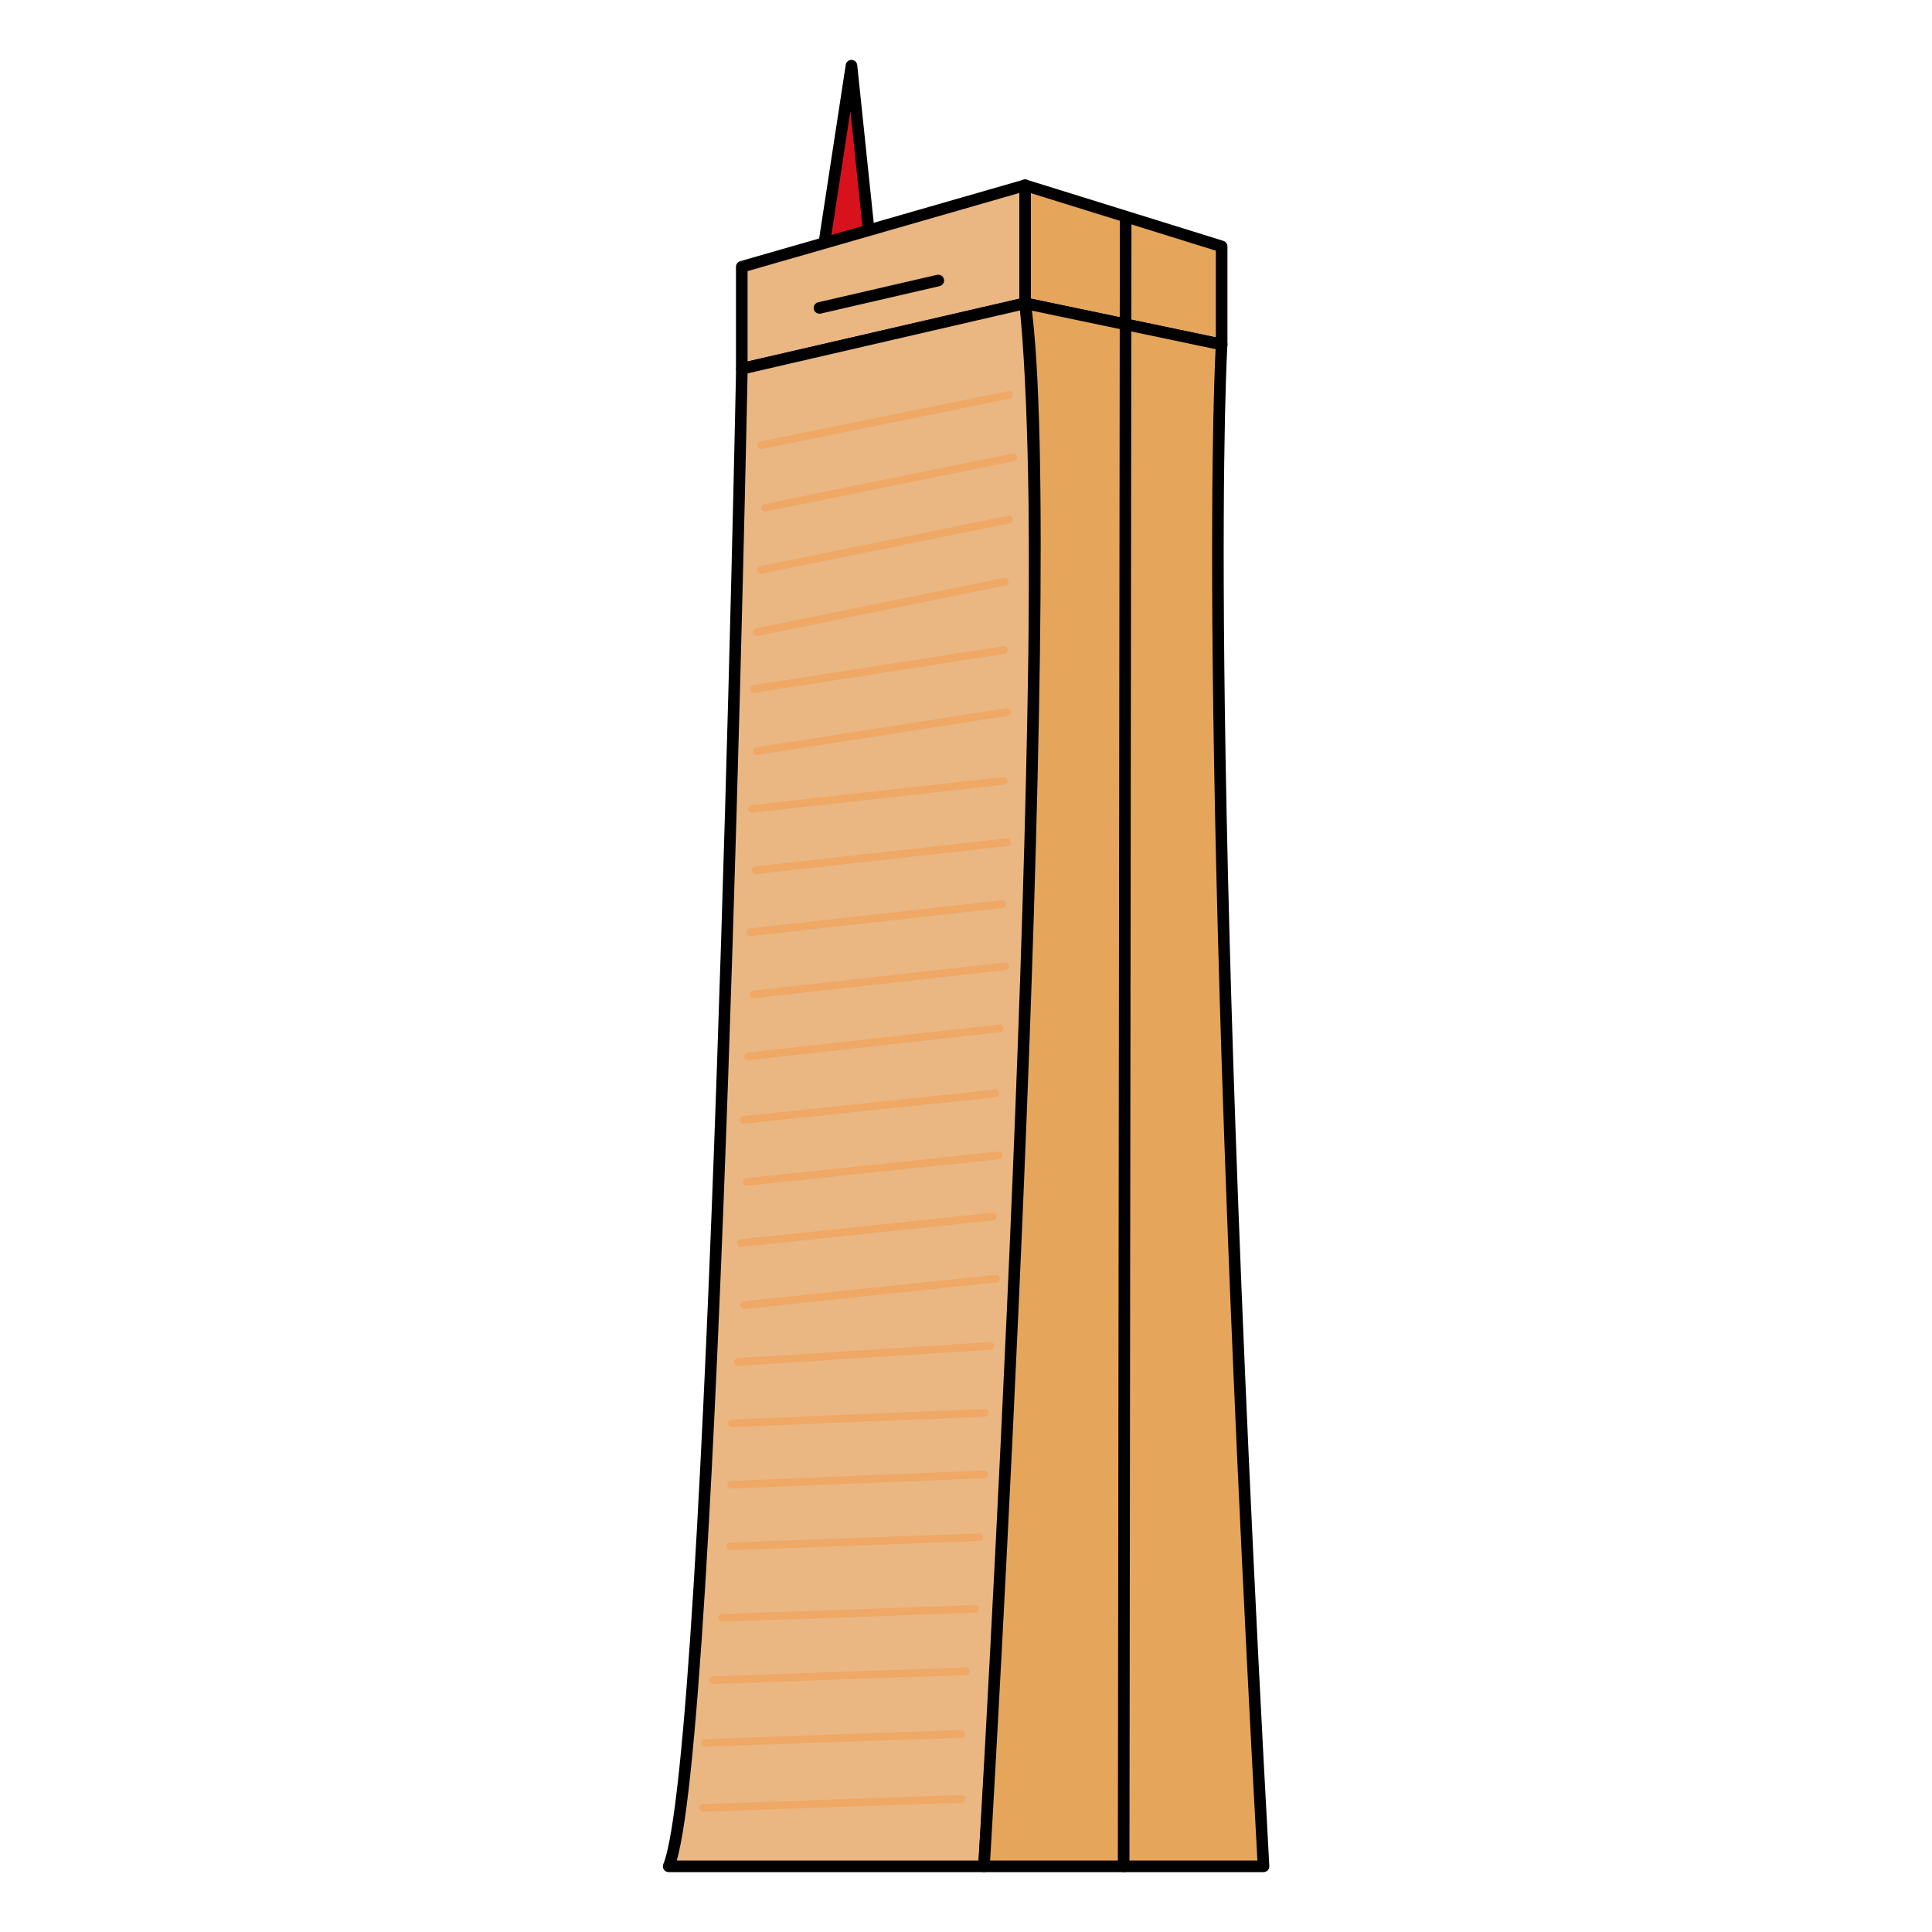 <svg id="레이어_1" data-name="레이어 1" xmlns="http://www.w3.org/2000/svg" viewBox="0 0 500 500"><defs><style>.cls-1,.cls-5{fill:none;}.cls-1,.cls-2,.cls-3,.cls-4{stroke:#000;stroke-width:3px;}.cls-1,.cls-2,.cls-3,.cls-4,.cls-5{stroke-linecap:round;stroke-linejoin:round;}.cls-2{fill:#d8121c;}.cls-3{fill:#eab783;}.cls-4{fill:#e5a65c;}.cls-5{stroke:#f49c4d;stroke-width:2px;opacity:0.54;}</style></defs><polyline class="cls-1" points="267.67 208.6 291.32 208.6 314.98 208.6"/><polyline class="cls-1" points="267.67 218.07 290.73 218.6 314.98 218.07"/><polyline class="cls-1" points="262.94 338.71 290.73 337.65 319.71 338.71 319.71 348.17 291.32 348.17 262.94 348.17"/><polyline class="cls-2" points="213.45 62.14 220.36 17 225.71 68.22"/><polygon class="cls-3" points="191.97 69.04 191.97 95.43 265.3 78.5 265.3 47.95 191.97 69.04"/><path class="cls-3" d="M173.05,483h81.61s20.1-312.24,10.64-404.5L192,95.43S184.87,454.61,173.05,483Z"/><polygon class="cls-4" points="265.3 78.5 316.16 89.15 316.16 63.77 265.3 47.95 265.3 78.5"/><path class="cls-4" d="M327,483H254.66s20.1-338.26,10.64-404.5l50.86,10.65S310.4,180.22,327,483Z"/><line class="cls-1" x1="212.08" y1="79.69" x2="242.83" y2="72.59"/><line class="cls-1" x1="291.32" y1="57.21" x2="290.8" y2="483"/><line class="cls-5" x1="196.96" y1="115.23" x2="261.14" y2="102.19"/><line class="cls-5" x1="198.04" y1="131.4" x2="262.23" y2="118.36"/><line class="cls-5" x1="196.96" y1="147.49" x2="261.14" y2="134.45"/><line class="cls-5" x1="195.87" y1="163.59" x2="260.06" y2="150.54"/><line class="cls-5" x1="195.09" y1="178.32" x2="259.81" y2="168.22"/><line class="cls-5" x1="195.93" y1="194.37" x2="260.65" y2="184.27"/><line class="cls-5" x1="194.65" y1="209.35" x2="259.74" y2="202.09"/><line class="cls-5" x1="189.42" y1="368.34" x2="254.87" y2="365.64"/><line class="cls-5" x1="189.23" y1="384.26" x2="254.68" y2="381.57"/><line class="cls-5" x1="189.04" y1="400.19" x2="253.47" y2="397.84"/><line class="cls-5" x1="186.86" y1="418.69" x2="252.32" y2="416.39"/><line class="cls-5" x1="184.49" y1="434.82" x2="249.95" y2="432.52"/><line class="cls-5" x1="182.44" y1="451.05" x2="248.81" y2="448.72"/><line class="cls-5" x1="195.58" y1="225.21" x2="260.68" y2="217.95"/><line class="cls-5" x1="194.14" y1="241.27" x2="259.24" y2="234.01"/><line class="cls-5" x1="195.07" y1="257.34" x2="260.16" y2="250.08"/><line class="cls-5" x1="193.63" y1="273.4" x2="258.72" y2="266.14"/><line class="cls-5" x1="192.46" y1="289.83" x2="257.6" y2="282.97"/><line class="cls-5" x1="193.28" y1="305.88" x2="258.42" y2="299.02"/><line class="cls-5" x1="191.75" y1="321.71" x2="256.89" y2="314.85"/><line class="cls-5" x1="192.58" y1="337.77" x2="257.72" y2="330.91"/><line class="cls-5" x1="190.93" y1="352.49" x2="256.3" y2="348.31"/><line class="cls-5" x1="181.9" y1="467.89" x2="248.83" y2="465.54"/></svg>